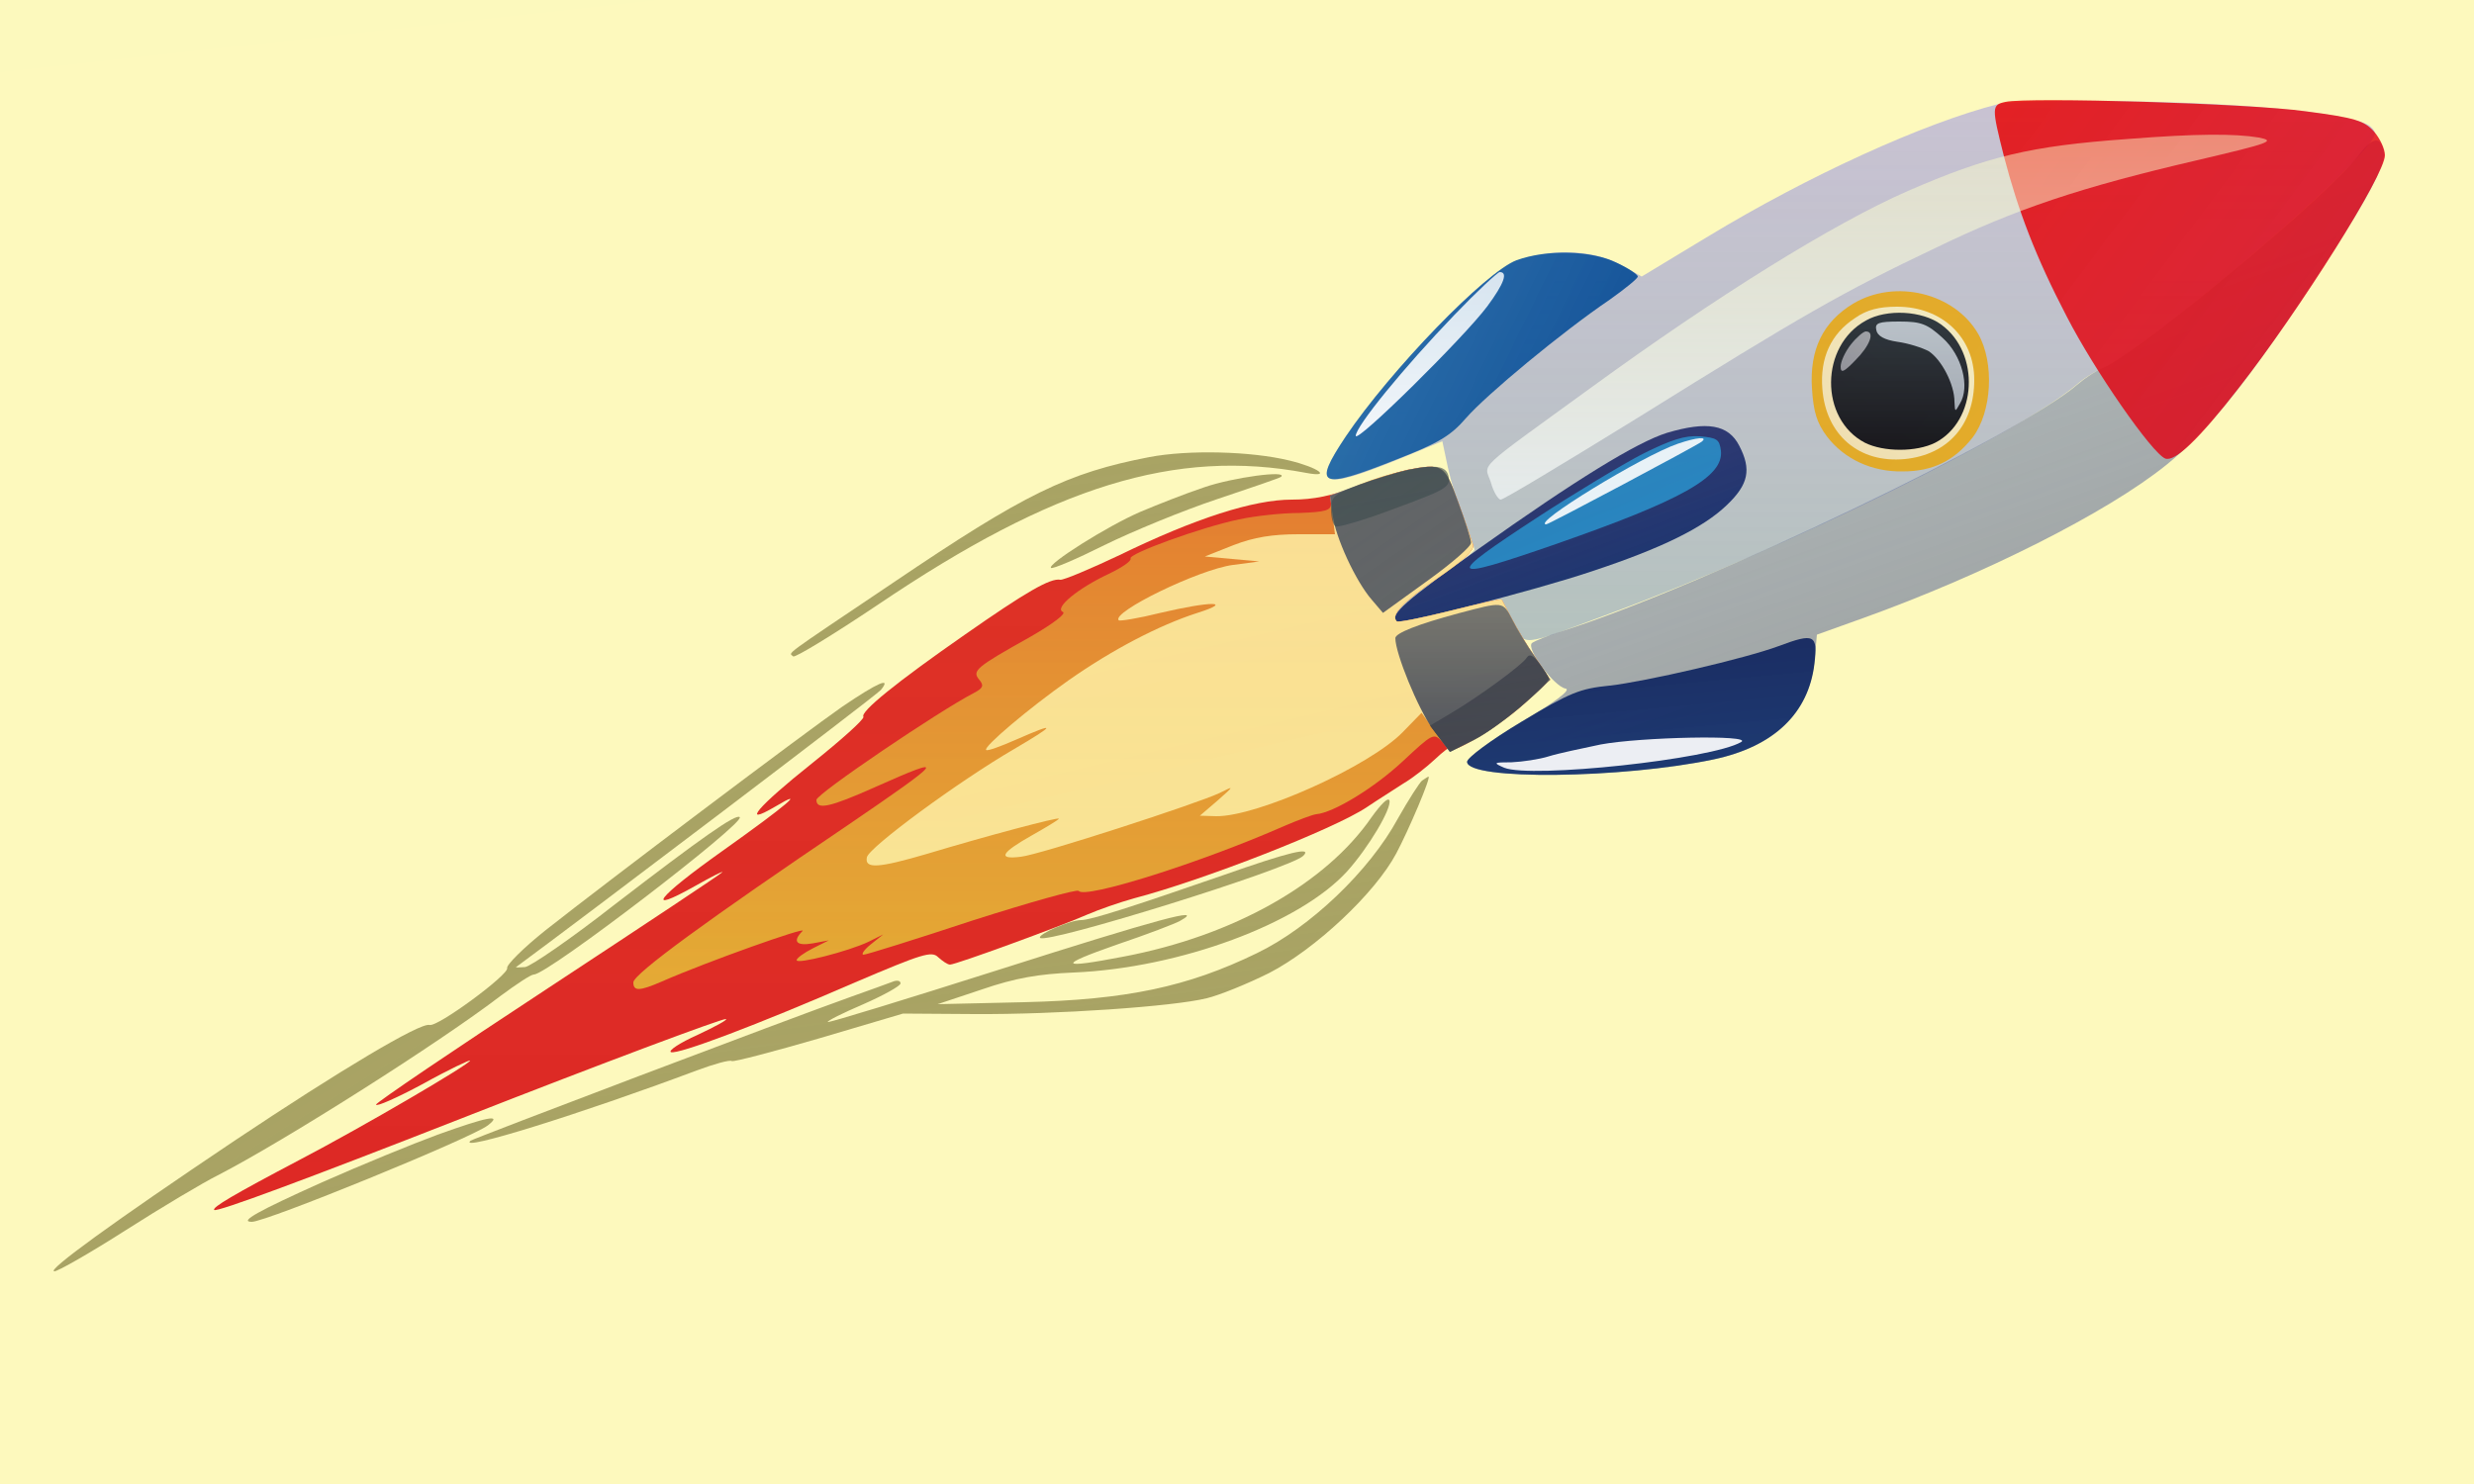 <?xml version="1.0" standalone="no"?><!DOCTYPE svg PUBLIC "-//W3C//DTD SVG 20010904//EN" "http://www.w3.org/TR/2001/REC-SVG-20010904/DTD/svg10.dtd"><svg version="1.0" xmlns="http://www.w3.org/2000/svg" width="500pt" height="300pt" viewBox="0 0 500 300" preserveAspectRatio="xMidYMid meet"><rect x="0" y="0" width="500" height="300" fill="#333333" stroke="none"/><defs><linearGradient id="linear-gradient-1-1" x1="0.00%" y1="100.00%" x2="21.28%" y2="-14.58%"><stop offset="0%" style="stop-color:rgb(254,250,190);stop-opacity:0.990" /><stop offset="100%" style="stop-color:rgb(255,250,190);stop-opacity:0.990" /></linearGradient><linearGradient id="linear-gradient-2-1" x1="0.00%" y1="100.00%" x2="0.00%" y2="-0.00%"><stop offset="0%" style="stop-color:rgb(115,108,244);stop-opacity:0.384" /><stop offset="100%" style="stop-color:rgb(117,147,189);stop-opacity:0.533" /></linearGradient><linearGradient id="linear-gradient-2-2" x1="0.00%" y1="100.00%" x2="59.07%" y2="-15.58%"><stop offset="0%" style="stop-color:rgb(74,105,207);stop-opacity:0.328" /><stop offset="100%" style="stop-color:rgb(103,107,126);stop-opacity:0.684" /></linearGradient><linearGradient id="linear-gradient-2-3" x1="0.00%" y1="100.00%" x2="45.22%" y2="-40.14%"><stop offset="0%" style="stop-color:rgb(127,121,56);stop-opacity:0.666" /><stop offset="100%" style="stop-color:rgb(147,141,76);stop-opacity:0.783" /></linearGradient><linearGradient id="linear-gradient-2-4" x1="0.00%" y1="100.00%" x2="44.32%" y2="-37.28%"><stop offset="0%" style="stop-color:rgb(134,127,64);stop-opacity:0.707" /><stop offset="100%" style="stop-color:rgb(144,137,72);stop-opacity:0.760" /></linearGradient><linearGradient id="linear-gradient-2-5" x1="0.00%" y1="100.00%" x2="0.00%" y2="0.00%"><stop offset="0%" style="stop-color:rgb(213,0,0);stop-opacity:0.797" /><stop offset="100%" style="stop-color:rgb(215,0,8);stop-opacity:0.838" /></linearGradient><linearGradient id="linear-gradient-2-6" x1="0.00%" y1="100.00%" x2="92.18%" y2="-4.96%"><stop offset="0%" style="stop-color:rgb(112,105,40);stop-opacity:0.581" /><stop offset="100%" style="stop-color:rgb(152,146,82);stop-opacity:0.808" /></linearGradient><linearGradient id="linear-gradient-2-7" x1="0.00%" y1="100.00%" x2="46.34%" y2="-41.61%"><stop offset="0%" style="stop-color:rgb(117,110,45);stop-opacity:0.609" /><stop offset="100%" style="stop-color:rgb(145,139,74);stop-opacity:0.768" /></linearGradient><linearGradient id="linear-gradient-2-8" x1="0.00%" y1="100.00%" x2="40.88%" y2="-48.95%"><stop offset="0%" style="stop-color:rgb(130,124,61);stop-opacity:0.687" /><stop offset="100%" style="stop-color:rgb(139,132,66);stop-opacity:0.731" /></linearGradient><linearGradient id="linear-gradient-2-9" x1="0.00%" y1="100.00%" x2="67.12%" y2="-32.28%"><stop offset="0%" style="stop-color:rgb(129,123,60);stop-opacity:0.682" /><stop offset="100%" style="stop-color:rgb(139,132,66);stop-opacity:0.732" /></linearGradient><linearGradient id="linear-gradient-3-1" x1="0.00%" y1="100.00%" x2="123.76%" y2="14.46%"><stop offset="0%" style="stop-color:rgb(232,0,0);stop-opacity:0.829" /><stop offset="100%" style="stop-color:rgb(221,0,30);stop-opacity:0.792" /></linearGradient><linearGradient id="linear-gradient-3-2" x1="0.00%" y1="100.00%" x2="128.92%" y2="53.30%"><stop offset="0%" style="stop-color:rgb(8,96,168);stop-opacity:0.763" /><stop offset="100%" style="stop-color:rgb(0,63,140);stop-opacity:0.943" /></linearGradient><linearGradient id="linear-gradient-3-3" x1="0.00%" y1="100.00%" x2="118.24%" y2="8.00%"><stop offset="0%" style="stop-color:rgb(235,164,0);stop-opacity:0.795" /><stop offset="100%" style="stop-color:rgb(236,165,3);stop-opacity:0.801" /></linearGradient><linearGradient id="linear-gradient-3-4" x1="0.00%" y1="100.00%" x2="77.17%" y2="-16.75%"><stop offset="0%" style="stop-color:rgb(18,14,85);stop-opacity:0.730" /><stop offset="100%" style="stop-color:rgb(0,39,105);stop-opacity:0.918" /></linearGradient><linearGradient id="linear-gradient-3-5" x1="0.00%" y1="100.00%" x2="0.00%" y2="0.00%"><stop offset="0%" style="stop-color:rgb(229,139,51);stop-opacity:0.808" /><stop offset="100%" style="stop-color:rgb(231,230,61);stop-opacity:0.678" /></linearGradient><linearGradient id="linear-gradient-3-6" x1="0.00%" y1="100.00%" x2="29.55%" y2="-34.38%"><stop offset="0%" style="stop-color:rgb(0,17,80);stop-opacity:0.842" /><stop offset="100%" style="stop-color:rgb(0,40,111);stop-opacity:0.805" /></linearGradient><linearGradient id="linear-gradient-4-1" x1="0.00%" y1="100.00%" x2="0.00%" y2="0.00%"><stop offset="0%" style="stop-color:rgb(254,255,200);stop-opacity:0.472" /><stop offset="100%" style="stop-color:rgb(251,255,255);stop-opacity:0.663" /></linearGradient><linearGradient id="linear-gradient-4-2" x1="0.00%" y1="100.00%" x2="0.00%" y2="-0.00%"><stop offset="0%" style="stop-color:rgb(252,255,255);stop-opacity:0.827" /><stop offset="100%" style="stop-color:rgb(255,255,255);stop-opacity:0.944" /></linearGradient><linearGradient id="linear-gradient-4-3" x1="0.00%" y1="0.00%" x2="88.02%" y2="103.66%"><stop offset="0%" style="stop-color:rgb(243,236,215);stop-opacity:0.762" /><stop offset="100%" style="stop-color:rgb(247,251,231);stop-opacity:0.802" /></linearGradient><linearGradient id="linear-gradient-4-4" x1="0.00%" y1="100.00%" x2="89.84%" y2="-10.28%"><stop offset="0%" style="stop-color:rgb(40,187,246);stop-opacity:0.558" /><stop offset="100%" style="stop-color:rgb(46,197,255);stop-opacity:0.569" /></linearGradient><linearGradient id="linear-gradient-4-5" x1="0.00%" y1="100.00%" x2="48.25%" y2="-21.29%"><stop offset="0%" style="stop-color:rgb(255,248,173);stop-opacity:0.804" /><stop offset="100%" style="stop-color:rgb(255,243,171);stop-opacity:0.795" /></linearGradient><linearGradient id="linear-gradient-4-6" x1="0.00%" y1="100.00%" x2="9.00%" y2="-72.31%"><stop offset="0%" style="stop-color:rgb(255,255,255);stop-opacity:0.912" /><stop offset="100%" style="stop-color:rgb(255,255,255);stop-opacity:0.918" /></linearGradient><linearGradient id="linear-gradient-5-1" x1="0.00%" y1="100.00%" x2="0.00%" y2="0.00%"><stop offset="0%" style="stop-color:rgb(2,15,34);stop-opacity:0.796" /><stop offset="100%" style="stop-color:rgb(0,0,10);stop-opacity:0.893" /></linearGradient><linearGradient id="linear-gradient-5-2" x1="0.00%" y1="100.00%" x2="92.62%" y2="-6.94%"><stop offset="0%" style="stop-color:rgb(255,255,253);stop-opacity:0.869" /><stop offset="100%" style="stop-color:rgb(255,255,255);stop-opacity:0.913" /></linearGradient><linearGradient id="linear-gradient-5-3" x1="0.00%" y1="100.00%" x2="68.85%" y2="-6.77%"><stop offset="0%" style="stop-color:rgb(49,62,88);stop-opacity:0.757" /><stop offset="100%" style="stop-color:rgb(61,71,92);stop-opacity:0.806" /></linearGradient><linearGradient id="linear-gradient-5-4" x1="0.00%" y1="100.00%" x2="0.00%" y2="0.00%"><stop offset="0%" style="stop-color:rgb(24,42,85);stop-opacity:0.575" /><stop offset="100%" style="stop-color:rgb(0,16,65);stop-opacity:0.678" /></linearGradient><linearGradient id="linear-gradient-6-1" x1="0.00%" y1="100.00%" x2="0.00%" y2="0.00%"><stop offset="0%" style="stop-color:rgb(223,230,238);stop-opacity:0.787" /><stop offset="100%" style="stop-color:rgb(214,223,233);stop-opacity:0.723" /></linearGradient><linearGradient id="linear-gradient-6-2" x1="0.00%" y1="0.00%" x2="112.74%" y2="97.40%"><stop offset="0%" style="stop-color:rgb(245,243,252);stop-opacity:0.514" /><stop offset="100%" style="stop-color:rgb(254,252,255);stop-opacity:0.550" /></linearGradient><linearGradient id="linear-gradient-6-3" x1="0.00%" y1="100.00%" x2="40.80%" y2="-22.61%"><stop offset="0%" style="stop-color:rgb(58,73,75);stop-opacity:0.603" /><stop offset="100%" style="stop-color:rgb(62,77,79);stop-opacity:0.632" /></linearGradient><linearGradient id="linear-gradient-6-4" x1="0.00%" y1="100.00%" x2="23.82%" y2="-8.53%"><stop offset="0%" style="stop-color:rgb(57,61,72);stop-opacity:0.774" /><stop offset="100%" style="stop-color:rgb(67,69,77);stop-opacity:0.805" /></linearGradient></defs><g id="layer-1"><path d="M0 1500 l0 -1500 2500 0 2500 0 0 1500 0 1500 -2500 0 -2500 0 0 -1500z" fill="url(#linear-gradient-1-1)" id="region-1-1" transform="translate(0,300) scale(0.1,-0.1)"/></g><g id="layer-2"><path d="M4040 2790 c-153 -39 -385 -145 -588 -268 l-134 -81 -45 25 c-55 29 -136 32 -205 8 -65 -22 -254 -217 -352 -363 -63 -94 -45 -102 104 -42 l95 39 11 -52 c6 -28 20 -76 32 -106 12 -30 22 -58 22 -61 0 -4 -34 -30 -76 -59 -70 -48 -94 -74 -81 -86 2 -3 51 7 107 21 56 14 104 25 105 23 1 -2 12 -22 24 -46 25 -50 7 -52 201 20 350 130 825 364 940 463 14 12 37 26 51 32 73 31 425 323 520 432 33 37 34 42 20 55 -28 25 -230 47 -481 51 -129 3 -251 0 -270 -5z" fill="url(#linear-gradient-2-1)" id="region-2-1" transform="translate(0,300) scale(0.1,-0.1)"/><path d="M4766 2685 c-64 -83 -440 -396 -515 -428 -14 -6 -37 -21 -51 -33 -116 -102 -748 -405 -1040 -499 -30 -9 -59 -21 -64 -25 -12 -12 45 -88 68 -92 12 -2 -19 -26 -90 -68 -61 -37 -109 -72 -109 -80 0 -38 315 -34 499 5 123 26 192 94 203 197 l5 55 92 33 c245 88 495 214 614 310 77 62 156 158 271 330 122 183 173 273 169 301 -5 35 -23 33 -52 -6z" fill="url(#linear-gradient-2-2)" id="region-2-2" transform="translate(0,300) scale(0.1,-0.1)"/><path d="M2323 2076 c-166 -32 -252 -74 -518 -254 -232 -156 -210 -140 -202 -149 4 -3 81 44 172 105 355 240 601 316 865 266 53 -10 24 11 -34 25 -78 19 -204 22 -283 7z" fill="url(#linear-gradient-2-3)" id="region-2-3" transform="translate(0,300) scale(0.1,-0.1)"/><path d="M2434 2015 c-39 -13 -97 -36 -130 -50 -67 -29 -187 -105 -180 -113 3 -3 52 18 108 46 57 28 159 70 228 93 69 23 127 43 129 45 15 14 -97 -1 -155 -21z" fill="url(#linear-gradient-2-4)" id="region-2-4" transform="translate(0,300) scale(0.1,-0.1)"/><path d="M2843 2050 c-22 -5 -70 -20 -105 -34 -45 -18 -83 -26 -127 -26 -78 0 -196 -38 -348 -112 -59 -28 -114 -51 -120 -50 -20 4 -70 -25 -193 -111 -138 -96 -212 -156 -205 -166 2 -5 -45 -47 -105 -95 -108 -86 -144 -128 -74 -87 67 40 24 3 -107 -90 -131 -93 -159 -129 -54 -70 30 17 55 30 55 28 0 -2 -157 -106 -350 -233 -192 -126 -350 -233 -350 -237 0 -5 43 14 95 42 52 29 95 49 95 47 0 -7 -215 -133 -345 -201 -133 -70 -177 -96 -172 -101 5 -5 183 61 502 186 283 111 521 200 532 200 5 -1 -21 -15 -57 -32 -36 -16 -60 -32 -54 -35 15 -5 174 55 372 141 136 58 155 64 168 51 9 -8 19 -15 24 -15 12 0 225 78 277 101 23 10 66 25 95 33 141 37 404 140 470 184 22 15 56 36 74 48 19 11 48 34 64 49 17 16 30 26 30 22 0 -16 101 45 151 91 l52 48 -30 45 c-17 24 -38 60 -48 79 -10 19 -19 36 -20 38 -1 2 -49 -9 -105 -23 -56 -14 -105 -24 -107 -21 -13 13 11 38 82 87 53 36 75 57 72 68 -3 9 -16 48 -30 86 -28 76 -32 79 -104 65z" fill="url(#linear-gradient-2-5)" id="region-2-5" transform="translate(0,300) scale(0.1,-0.1)"/><path d="M1703 1572 c-79 -55 -477 -355 -601 -453 -44 -35 -79 -70 -77 -76 4 -13 -141 -120 -157 -115 -19 5 -180 -91 -394 -234 -246 -165 -382 -264 -364 -264 7 0 72 37 144 83 72 46 156 96 186 111 134 69 448 268 572 363 31 23 61 43 67 43 28 0 428 307 416 318 -7 8 -79 -43 -252 -176 -88 -69 -171 -126 -182 -127 -12 -1 -20 -1 -18 0 124 91 728 549 737 560 23 28 -6 15 -77 -33z" fill="url(#linear-gradient-2-6)" id="region-2-6" transform="translate(0,300) scale(0.1,-0.1)"/><path d="M2874 1422 c-5 -4 -27 -38 -49 -77 -57 -105 -177 -220 -285 -272 -140 -68 -263 -94 -470 -99 l-175 -4 90 30 c67 23 114 31 185 34 214 9 457 99 553 205 43 48 90 127 85 143 -3 7 -18 -9 -36 -34 -93 -135 -280 -240 -502 -282 -130 -25 -134 -18 -14 24 62 21 120 43 130 49 51 29 -46 3 -366 -99 -189 -60 -345 -108 -347 -106 -2 2 30 18 72 36 41 18 75 37 75 42 0 6 -8 7 -17 3 -10 -4 -47 -17 -83 -30 -124 -44 -762 -286 -769 -291 -28 -24 225 55 457 142 35 13 67 22 71 19 4 -2 84 19 177 46 l169 50 145 -1 c163 -1 400 15 469 32 25 6 82 29 126 51 93 48 214 161 257 242 25 47 71 155 65 155 -1 0 -7 -4 -13 -8z" fill="url(#linear-gradient-2-7)" id="region-2-7" transform="translate(0,300) scale(0.1,-0.1)"/><path d="M2470 1230 c-185 -64 -266 -90 -285 -90 -22 0 -89 -29 -83 -36 14 -13 506 140 532 166 19 19 -28 8 -164 -40z" fill="url(#linear-gradient-2-8)" id="region-2-8" transform="translate(0,300) scale(0.1,-0.1)"/><path d="M884 706 c-49 -18 -154 -61 -233 -96 -129 -58 -169 -80 -142 -80 29 0 443 169 477 195 31 24 -2 17 -102 -19z" fill="url(#linear-gradient-2-9)" id="region-2-9" transform="translate(0,300) scale(0.1,-0.1)"/></g><g id="layer-3"><path d="M4053 2794 c-28 -6 -28 -11 -3 -110 29 -111 64 -203 127 -324 56 -109 172 -276 199 -287 20 -7 68 39 148 142 126 161 296 432 296 471 0 13 -10 34 -22 48 -20 22 -38 28 -138 41 -112 16 -560 29 -607 19z" fill="url(#linear-gradient-3-1)" id="region-3-1" transform="translate(0,300) scale(0.1,-0.1)"/><path d="M3065 2474 c-62 -23 -256 -224 -345 -356 -68 -102 -54 -109 102 -47 85 33 110 48 141 84 41 47 194 174 290 239 31 22 57 43 57 47 0 4 -19 17 -43 28 -51 25 -141 27 -202 5z" fill="url(#linear-gradient-3-2)" id="region-3-2" transform="translate(0,300) scale(0.1,-0.1)"/><path d="M3745 2386 c-61 -37 -88 -93 -83 -171 3 -48 10 -70 30 -97 35 -46 91 -72 153 -71 62 0 105 22 142 69 39 52 44 151 11 209 -48 83 -168 112 -253 61z" fill="url(#linear-gradient-3-3)" id="region-3-3" transform="translate(0,300) scale(0.1,-0.1)"/><path d="M3369 2125 c-61 -19 -186 -96 -380 -234 -148 -105 -180 -133 -167 -147 8 -7 276 61 395 101 142 47 225 88 273 134 44 42 50 72 25 120 -22 43 -65 50 -146 26z" fill="url(#linear-gradient-3-4)" id="region-3-4" transform="translate(0,300) scale(0.1,-0.1)"/><path d="M2845 2050 c-76 -16 -155 -50 -155 -68 0 -14 -11 -17 -64 -19 -35 0 -90 -6 -122 -13 -77 -16 -225 -70 -219 -79 2 -5 -17 -18 -44 -31 -62 -29 -111 -69 -93 -77 8 -3 -20 -24 -65 -50 -111 -62 -119 -69 -104 -87 10 -12 8 -17 -11 -27 -70 -36 -318 -204 -318 -216 0 -21 27 -15 119 26 148 66 141 57 -54 -76 -284 -192 -435 -302 -435 -319 0 -18 12 -18 58 2 91 40 294 112 284 102 -21 -21 -13 -31 21 -25 l32 6 -32 -16 c-18 -9 -33 -20 -33 -24 0 -9 105 18 145 37 l30 15 -25 -20 c-14 -11 -20 -21 -15 -21 6 0 105 31 220 69 116 37 212 64 215 60 12 -17 247 57 415 131 28 12 57 23 65 24 35 3 117 53 175 107 61 57 63 58 80 39 17 -19 18 -19 65 5 26 13 71 46 101 73 l52 48 -30 45 c-17 24 -38 60 -48 79 -10 19 -19 36 -20 38 -1 2 -49 -9 -105 -23 -56 -14 -105 -24 -107 -21 -13 13 11 38 82 87 53 36 75 57 72 68 -3 9 -16 48 -30 86 -27 76 -32 79 -102 65z" fill="url(#linear-gradient-3-5)" id="region-3-5" transform="translate(0,300) scale(0.1,-0.1)"/><path d="M3595 1694 c-67 -25 -270 -72 -342 -80 -60 -6 -80 -14 -178 -73 -62 -37 -110 -73 -110 -81 0 -38 315 -34 499 5 121 26 191 93 203 193 7 59 0 63 -72 36z" fill="url(#linear-gradient-3-6)" id="region-3-6" transform="translate(0,300) scale(0.1,-0.1)"/></g><g id="layer-4"><path d="M4300 2719 c-197 -14 -283 -35 -444 -105 -151 -66 -387 -213 -641 -398 -238 -173 -215 -151 -202 -191 5 -19 15 -35 20 -35 6 0 132 76 281 168 329 205 409 251 596 340 165 80 294 123 530 178 149 35 160 39 125 46 -48 8 -126 8 -265 -3z" fill="url(#linear-gradient-4-1)" id="region-4-1" transform="translate(0,300) scale(0.1,-0.1)"/><path d="M2939 2363 c-102 -106 -199 -225 -199 -244 0 -17 219 199 266 262 34 46 42 69 25 69 -4 0 -46 -39 -92 -87z" fill="url(#linear-gradient-4-2)" id="region-4-2" transform="translate(0,300) scale(0.1,-0.1)"/><path d="M3749 2357 c-49 -32 -71 -81 -66 -143 7 -93 74 -151 167 -142 87 9 140 69 140 160 0 86 -65 148 -156 148 -36 0 -61 -6 -85 -23z" fill="url(#linear-gradient-4-3)" id="region-4-3" transform="translate(0,300) scale(0.1,-0.1)"/><path d="M3319 2082 c-42 -22 -137 -79 -212 -128 -190 -124 -185 -131 37 -54 255 89 340 136 334 189 -3 23 -8 26 -43 29 -30 2 -58 -7 -116 -36z" fill="url(#linear-gradient-4-4)" id="region-4-4" transform="translate(0,300) scale(0.1,-0.1)"/><path d="M2845 2050 c-22 -5 -66 -18 -99 -30 l-58 -22 5 -39 5 -39 -74 0 c-52 0 -90 -6 -131 -22 l-58 -23 55 -5 55 -5 -53 -7 c-69 -9 -247 -96 -231 -112 2 -2 40 4 84 15 102 24 150 24 75 0 -78 -25 -173 -75 -260 -136 -81 -57 -173 -135 -167 -141 2 -3 29 7 61 21 82 36 81 31 -4 -19 -112 -65 -294 -199 -298 -219 -5 -24 23 -22 122 7 116 35 266 75 266 71 0 -2 -25 -17 -55 -34 -62 -35 -70 -49 -22 -43 38 4 358 108 402 129 30 15 30 15 -5 -16 l-35 -30 33 -1 c83 -1 310 101 377 170 l38 39 29 -40 28 -39 49 24 c27 14 72 47 102 74 l52 48 -30 45 c-17 24 -38 60 -48 79 -10 19 -19 36 -20 38 -1 2 -49 -9 -105 -23 -56 -14 -105 -24 -107 -21 -13 13 11 38 82 87 53 36 75 57 72 68 -3 9 -16 48 -30 86 -27 76 -32 79 -102 65z" fill="url(#linear-gradient-4-5)" id="region-4-5" transform="translate(0,300) scale(0.1,-0.1)"/><path d="M3235 1495 c-38 -8 -86 -18 -105 -24 -19 -6 -53 -11 -75 -12 -37 0 -38 -1 -15 -11 54 -22 420 17 479 52 25 15 -204 10 -284 -5z" fill="url(#linear-gradient-4-6)" id="region-4-6" transform="translate(0,300) scale(0.1,-0.1)"/></g><g id="layer-5"><path d="M3771 2352 c-93 -51 -94 -199 -2 -247 38 -19 104 -19 142 0 85 44 92 181 12 239 -38 28 -110 32 -152 8z" fill="url(#linear-gradient-5-1)" id="region-5-1" transform="translate(0,300) scale(0.1,-0.1)"/><path d="M3391 2103 c-71 -24 -298 -163 -266 -163 5 0 302 158 314 167 14 11 -10 9 -48 -4z" fill="url(#linear-gradient-5-2)" id="region-5-2" transform="translate(0,300) scale(0.1,-0.1)"/><path d="M2845 2050 c-22 -5 -66 -18 -99 -30 l-58 -22 5 -38 c6 -47 47 -135 79 -172 l23 -27 90 65 c50 36 89 70 88 77 0 7 -12 44 -26 82 -27 76 -32 79 -102 65z" fill="url(#linear-gradient-5-3)" id="region-5-3" transform="translate(0,300) scale(0.1,-0.1)"/><path d="M2947 1760 c-82 -22 -127 -40 -127 -50 0 -31 46 -143 75 -183 l35 -47 49 25 c27 13 72 46 102 73 l52 48 -30 45 c-17 24 -38 59 -47 77 -19 37 -18 36 -109 12z" fill="url(#linear-gradient-5-4)" id="region-5-4" transform="translate(0,300) scale(0.1,-0.1)"/></g><g id="layer-6"><path d="M3792 2333 c2 -12 16 -20 43 -24 22 -3 50 -12 63 -19 26 -17 52 -67 52 -102 1 -21 1 -22 11 -4 21 34 4 98 -35 133 -31 28 -43 33 -87 33 -43 0 -50 -3 -47 -17z" fill="url(#linear-gradient-6-1)" id="region-6-1" transform="translate(0,300) scale(0.1,-0.1)"/><path d="M3741 2304 c-12 -15 -21 -35 -21 -45 0 -14 6 -12 30 13 29 29 40 58 21 58 -5 0 -19 -12 -30 -26z" fill="url(#linear-gradient-6-2)" id="region-6-2" transform="translate(0,300) scale(0.1,-0.1)"/><path d="M2845 2050 c-22 -5 -66 -18 -97 -30 -52 -19 -58 -24 -58 -50 0 -16 4 -31 9 -34 5 -3 59 13 120 36 98 36 112 43 109 62 -3 24 -24 28 -83 16z" fill="url(#linear-gradient-6-3)" id="region-6-3" transform="translate(0,300) scale(0.1,-0.1)"/><path d="M3086 1671 c-9 -15 -98 -80 -154 -113 l-42 -25 20 -26 21 -27 48 24 c45 23 151 111 151 124 0 4 -9 18 -19 31 -12 16 -20 20 -25 12z" fill="url(#linear-gradient-6-4)" id="region-6-4" transform="translate(0,300) scale(0.1,-0.1)"/></g></svg>